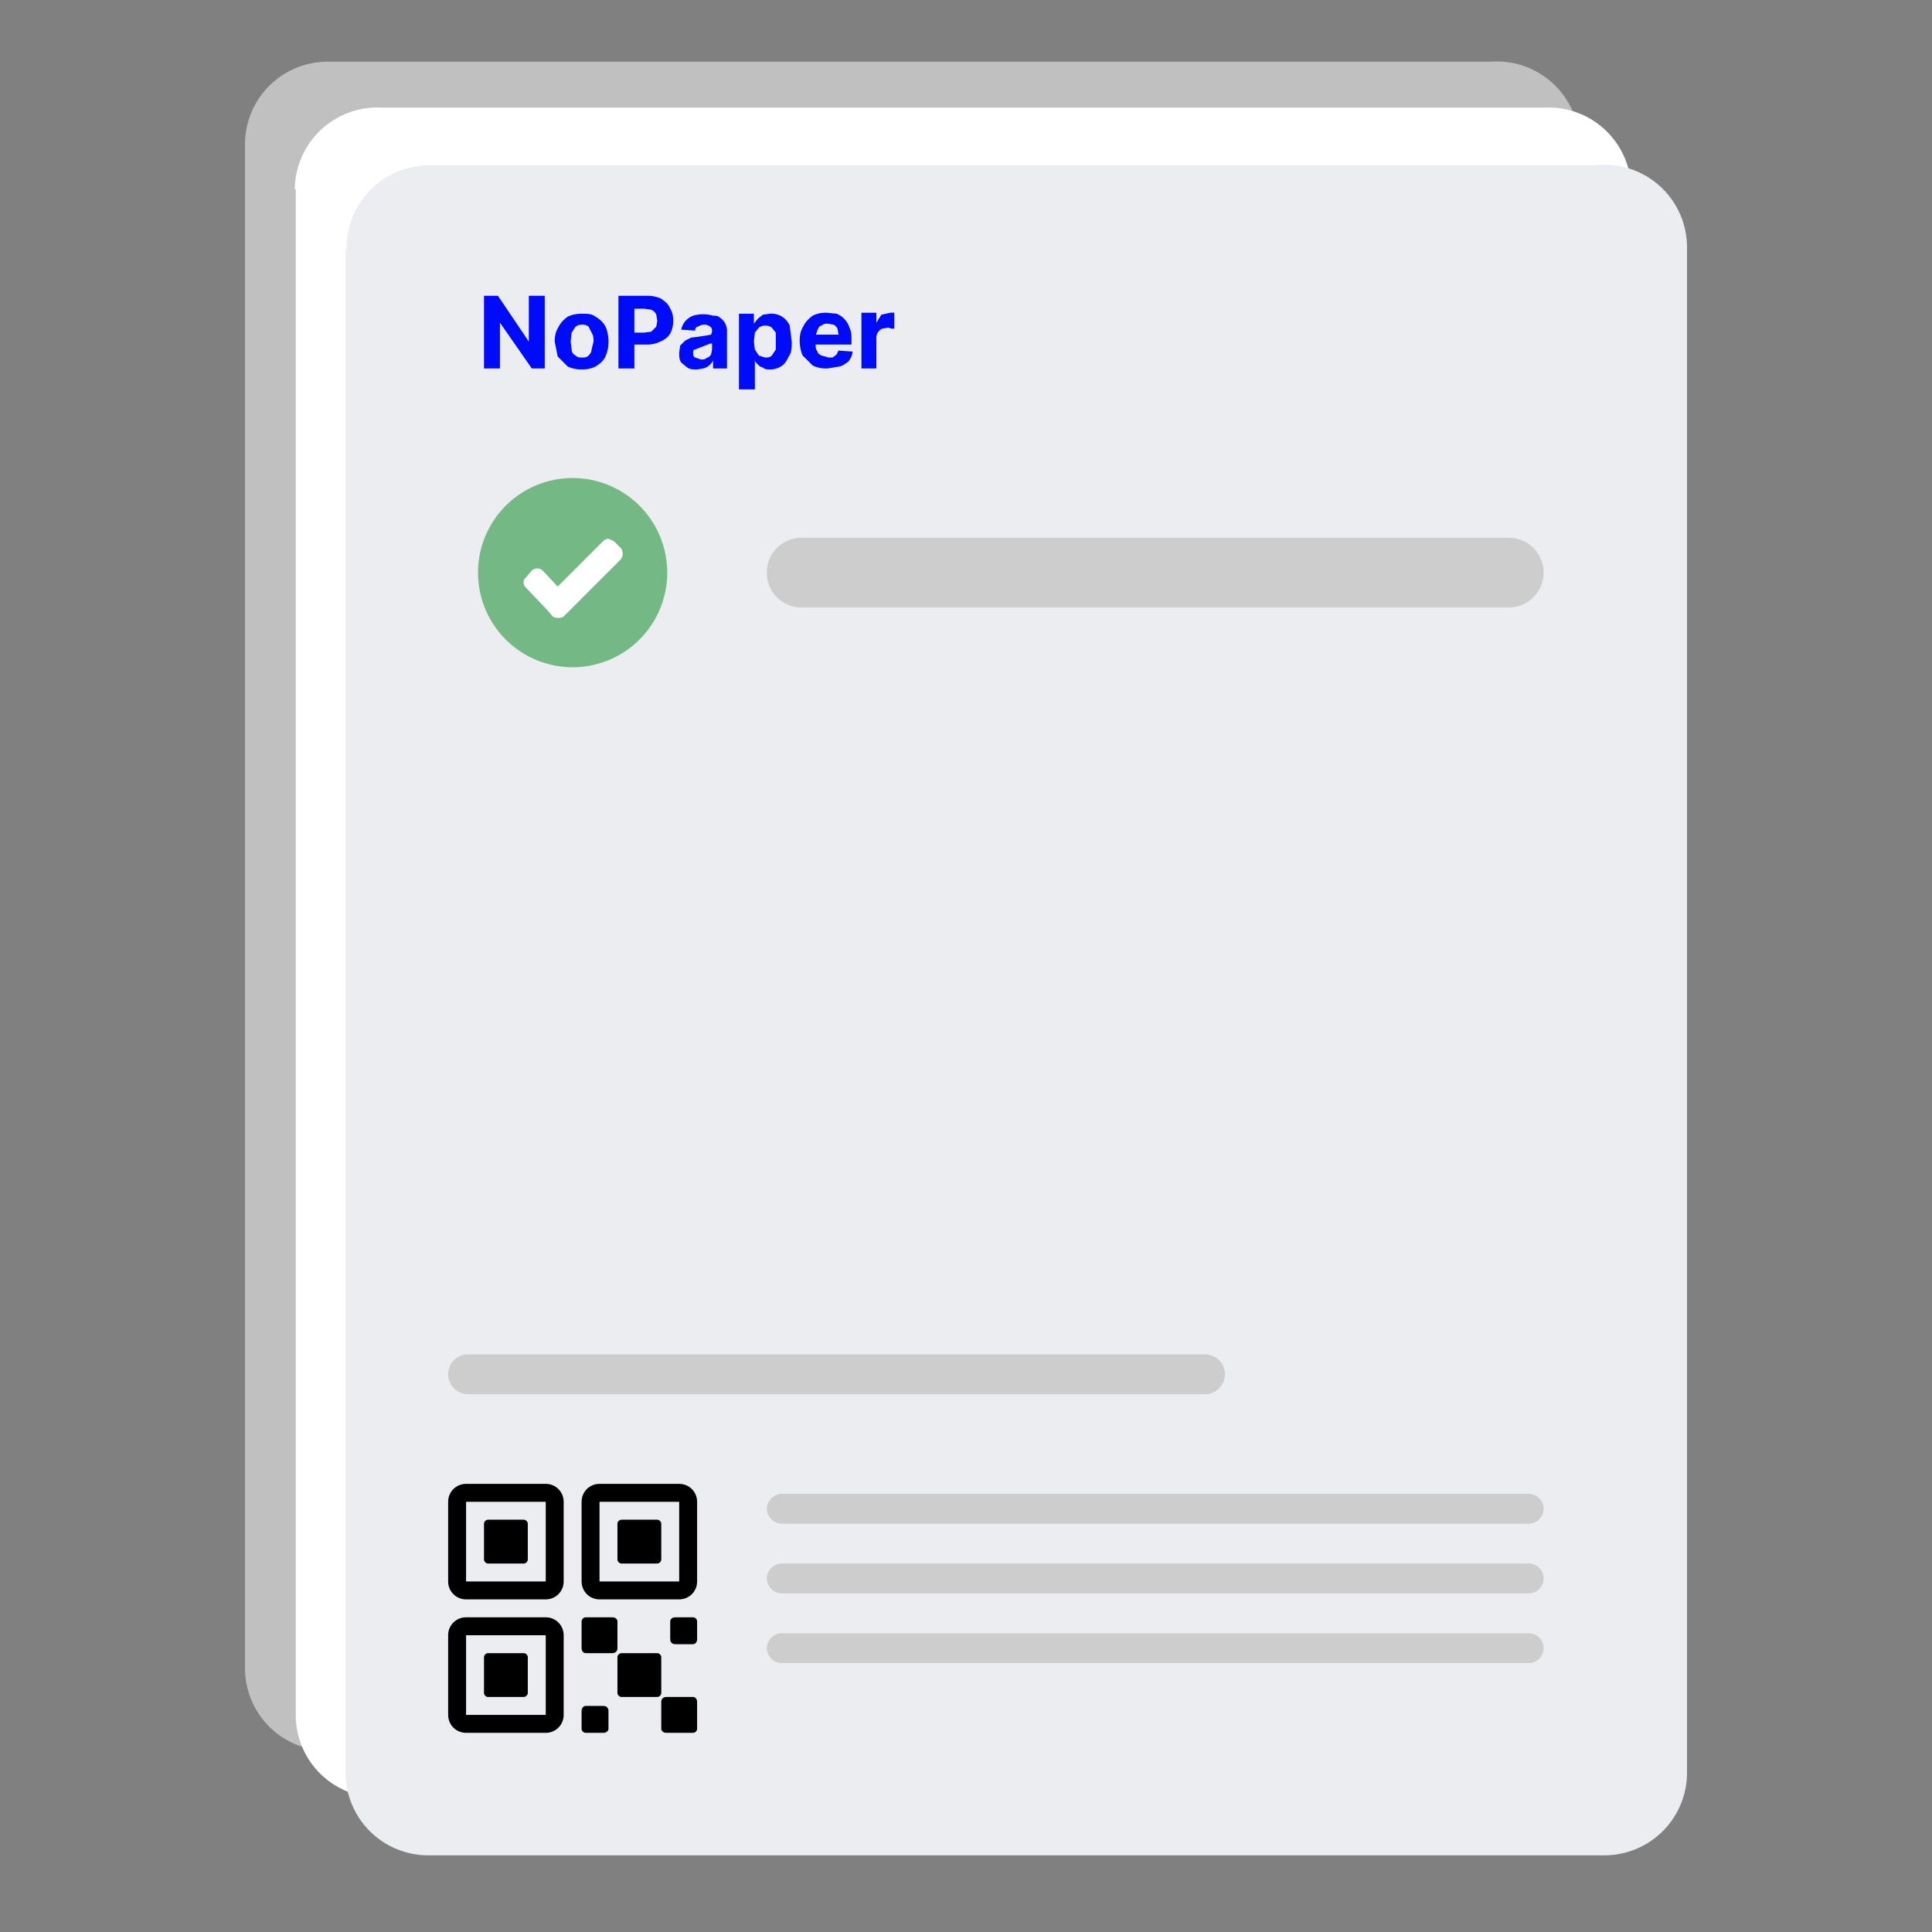 <svg width="194" height="194" fill="none" xmlns="http://www.w3.org/2000/svg"><rect width="100%" height="100%" fill="#808080" stroke="none"/><path d="M24.6 14.5a8.3 8.3 0 0 1 8-8.3h117a8.3 8.3 0 0 1 9 8.3v153a8.3 8.3 0 0 1-8.3 8.3H32.6a8.3 8.3 0 0 1-8-8.3v-153Z" fill="silver"/><path d="M29.6 19a8.3 8.3 0 0 1 8.6-8.2h117a8.3 8.3 0 0 1 8.6 8.3v153a8.3 8.3 0 0 1-8.3 8.4H38a8.3 8.3 0 0 1-8.3-8V19Z" fill="#fff"/><path d="M34.8 25a8.3 8.3 0 0 1 8.3-8.4h117a8.3 8.3 0 0 1 9.3 8.3v153a8.3 8.3 0 0 1-8.3 8.4H43a8.3 8.3 0 0 1-8.3-8.3V25Z" fill="#EBEDF0"/><path d="M77 57.5c0-2 1.6-3.5 3.5-3.5h71a3.5 3.5 0 1 1 0 7h-71c-2 0-3.5-1.6-3.5-3.5Z" fill="#CDCDCD"/><path d="M57.5 48a9.5 9.5 0 1 1 0 19 9.5 9.5 0 0 1 0-19Z" fill="#74B985"/><path d="M61.2 54.1c-.3 0-.5.1-.7.3L56 58.9l-1.5-1.6a.8.8 0 0 0-1.1 0l-.6.7c-.3.2-.3.7 0 1l2.1 2.2.6.7c.3.2.8.2 1.1 0l.7-.7 5-5c.3-.3.3-.9 0-1.2l-.6-.6a.7.7 0 0 0-.5-.2Z" fill="#fff"/><path d="M66 166h-3.6c-.2 0-.4.2-.4.4v3.6c0 .2.2.4.4.4H66c.2 0 .4-.2.4-.4v-3.6c0-.2-.2-.4-.4-.4ZM61.5 162.4h-2.7c-.2 0-.4.2-.4.4v2.7c0 .3.2.5.4.5h2.7c.3 0 .5-.2.5-.5v-2.7c0-.2-.2-.4-.5-.4ZM69.6 170.4h-2.7c-.3 0-.5.2-.5.5v2.7c0 .2.2.4.5.4h2.7c.2 0 .4-.2.4-.4v-2.7c0-.3-.2-.5-.4-.5ZM69.6 162.4h-1.8c-.3 0-.5.2-.5.4v1.8c0 .3.2.5.5.5h1.8c.2 0 .4-.2.4-.5v-1.8c0-.2-.2-.4-.4-.4ZM60.6 171.3h-1.8c-.2 0-.4.2-.4.5v1.8c0 .2.2.4.4.4h1.8c.3 0 .5-.2.5-.4v-1.8c0-.3-.2-.5-.5-.5ZM66 152.6h-3.6c-.2 0-.4.2-.4.4v3.6c0 .2.2.4.4.4H66c.2 0 .4-.2.4-.4V153c0-.2-.2-.4-.4-.4Z" fill="#000"/><path fill-rule="evenodd" clip-rule="evenodd" d="M58.4 150.8c0-1 .8-1.8 1.8-1.8h8c1 0 1.8.8 1.8 1.8v8c0 1-.8 1.8-1.8 1.8h-8c-1 0-1.8-.8-1.8-1.8v-8Zm9.8 0h-8v8h8v-8Z" fill="#000"/><path d="M52.6 152.6H49c-.2 0-.4.2-.4.4v3.6c0 .2.2.4.4.4h3.6c.2 0 .4-.2.4-.4V153c0-.2-.2-.4-.4-.4Z" fill="#000"/><path fill-rule="evenodd" clip-rule="evenodd" d="M45 150.8c0-1 .8-1.8 1.8-1.8h8c1 0 1.8.8 1.8 1.8v8c0 1-.8 1.8-1.8 1.8h-8c-1 0-1.8-.8-1.8-1.8v-8Zm9.8 0h-8v8h8v-8Z" fill="#000"/><path d="M52.6 166H49c-.2 0-.4.2-.4.4v3.6c0 .2.2.4.4.4h3.6c.2 0 .4-.2.4-.4v-3.6c0-.2-.2-.4-.4-.4Z" fill="#000"/><path fill-rule="evenodd" clip-rule="evenodd" d="M45 164.2c0-1 .8-1.8 1.8-1.8h8c1 0 1.8.8 1.8 1.8v8c0 1-.8 1.8-1.8 1.8h-8c-1 0-1.8-.8-1.8-1.8v-8Zm9.8 0h-8v8h8v-8Z" fill="#000"/><path d="M45 138c0-1.1.9-2 2-2h74a2 2 0 1 1 0 4H47a2 2 0 0 1-2-2ZM77 151.5c0-.8.7-1.5 1.5-1.5h75a1.5 1.5 0 0 1 0 3h-75c-.8 0-1.5-.7-1.5-1.5ZM77 158.5c0-.8.7-1.5 1.5-1.5h75a1.5 1.5 0 0 1 0 3h-75c-.8 0-1.5-.7-1.5-1.5ZM77 165.5c0-.8.7-1.5 1.5-1.5h75a1.5 1.5 0 0 1 0 3h-75c-.8 0-1.5-.7-1.5-1.5Z" fill="#CDCDCD"/><path d="M54.7 29.7V37h-1.3l-3.2-4.6V37h-1.6v-7.3H50l3.1 4.6v-4.6h1.6Zm3.7 7.4c-.5 0-1-.1-1.4-.3l-1-1-.3-1.5c0-.6.1-1 .4-1.5.2-.4.5-.7.9-1 .4-.2.9-.3 1.4-.3.6 0 1 0 1.4.3.5.3.8.6 1 1 .2.4.3 1 .3 1.5 0 .6-.1 1-.3 1.5-.2.4-.5.7-1 1-.4.2-.8.3-1.4.3Zm0-1.2c.3 0 .5 0 .7-.2.1-.1.3-.3.3-.6l.2-.8c0-.3 0-.6-.2-.9l-.3-.6a1 1 0 0 0-.7-.2 1 1 0 0 0-.6.2l-.4.6-.1.9.1.8c0 .3.2.5.4.6.2.2.4.2.6.2Zm3.7 1.1v-7.3H65c.5 0 1 .1 1.4.3.4.3.7.5.9 1 .2.3.3.7.3 1.2s-.1.9-.3 1.3c-.2.3-.5.6-1 .8a3 3 0 0 1-1.4.3h-1.8v-1.2h1.6l.7-.1.5-.5.1-.6-.1-.6a1 1 0 0 0-.5-.5l-.7-.1h-1v6H62Zm7.9.1c-.4 0-.7 0-1-.2l-.6-.5c-.2-.3-.2-.6-.2-1l.1-.7.5-.5.6-.3.8-.1a19.5 19.5 0 0 0 1.2-.2l.1-.3c0-.2 0-.4-.2-.5a.9.9 0 0 0-.6-.2 1 1 0 0 0-.6.2c-.2 0-.3.2-.3.4l-1.4-.1a1.9 1.9 0 0 1 1.2-1.4 3.5 3.5 0 0 1 2 0c.3 0 .5 0 .7.2a1.6 1.6 0 0 1 .7 1.4V37h-1.4v-.8a1.5 1.5 0 0 1-1 .8l-.6.1Zm.4-1c.2 0 .4 0 .6-.2.2 0 .3-.2.4-.3l.1-.5v-.6h-.2a3.5 3.5 0 0 1-.5.2 100.7 100.7 0 0 0-1 .4c-.2 0-.2.2-.2.3 0 .2 0 .4.2.5l.6.2Zm3.8 3v-7.6h1.5v1l.4-.5.5-.4.7-.1a2 2 0 0 1 2 1.2l.2 1.6c0 .6 0 1.1-.3 1.5-.2.4-.4.8-.8 1a2 2 0 0 1-1 .3c-.4 0-.6 0-.8-.2-.2 0-.4-.2-.5-.3-.2-.2-.3-.3-.3-.5v3h-1.6Zm1.5-4.8.1.8.4.6.6.2c.3 0 .5 0 .7-.2l.4-.6V33.4l-.4-.5a1 1 0 0 0-.7-.2 1 1 0 0 0-.6.2l-.4.5-.1.9ZM83 37a3 3 0 0 1-1.4-.3l-1-1c-.2-.4-.3-1-.3-1.5 0-.6.1-1 .4-1.5.2-.4.5-.7.9-1 .4-.2.8-.3 1.4-.3l1 .1a2.2 2.2 0 0 1 1.3 1.4c.2.4.2.8.2 1.2v.5H81v-1h3.2l-.1-.6a1 1 0 0 0-.4-.4l-.6-.1c-.2 0-.4 0-.6.2-.2 0-.3.2-.4.4l-.2.6v.9c0 .2 0 .5.2.7 0 .2.2.3.4.4l.7.2h.4l.4-.3.2-.4 1.4.1c0 .4-.2.7-.4 1-.3.2-.5.4-.9.5l-1.2.2Zm3.5-.1v-5.5H88v1l.5-.8.9-.2a2.3 2.3 0 0 1 .4 0V33h-.3l-.3-.1-.6.1a1 1 0 0 0-.6 1V37h-1.5Z" fill="#000BF9"/></svg>